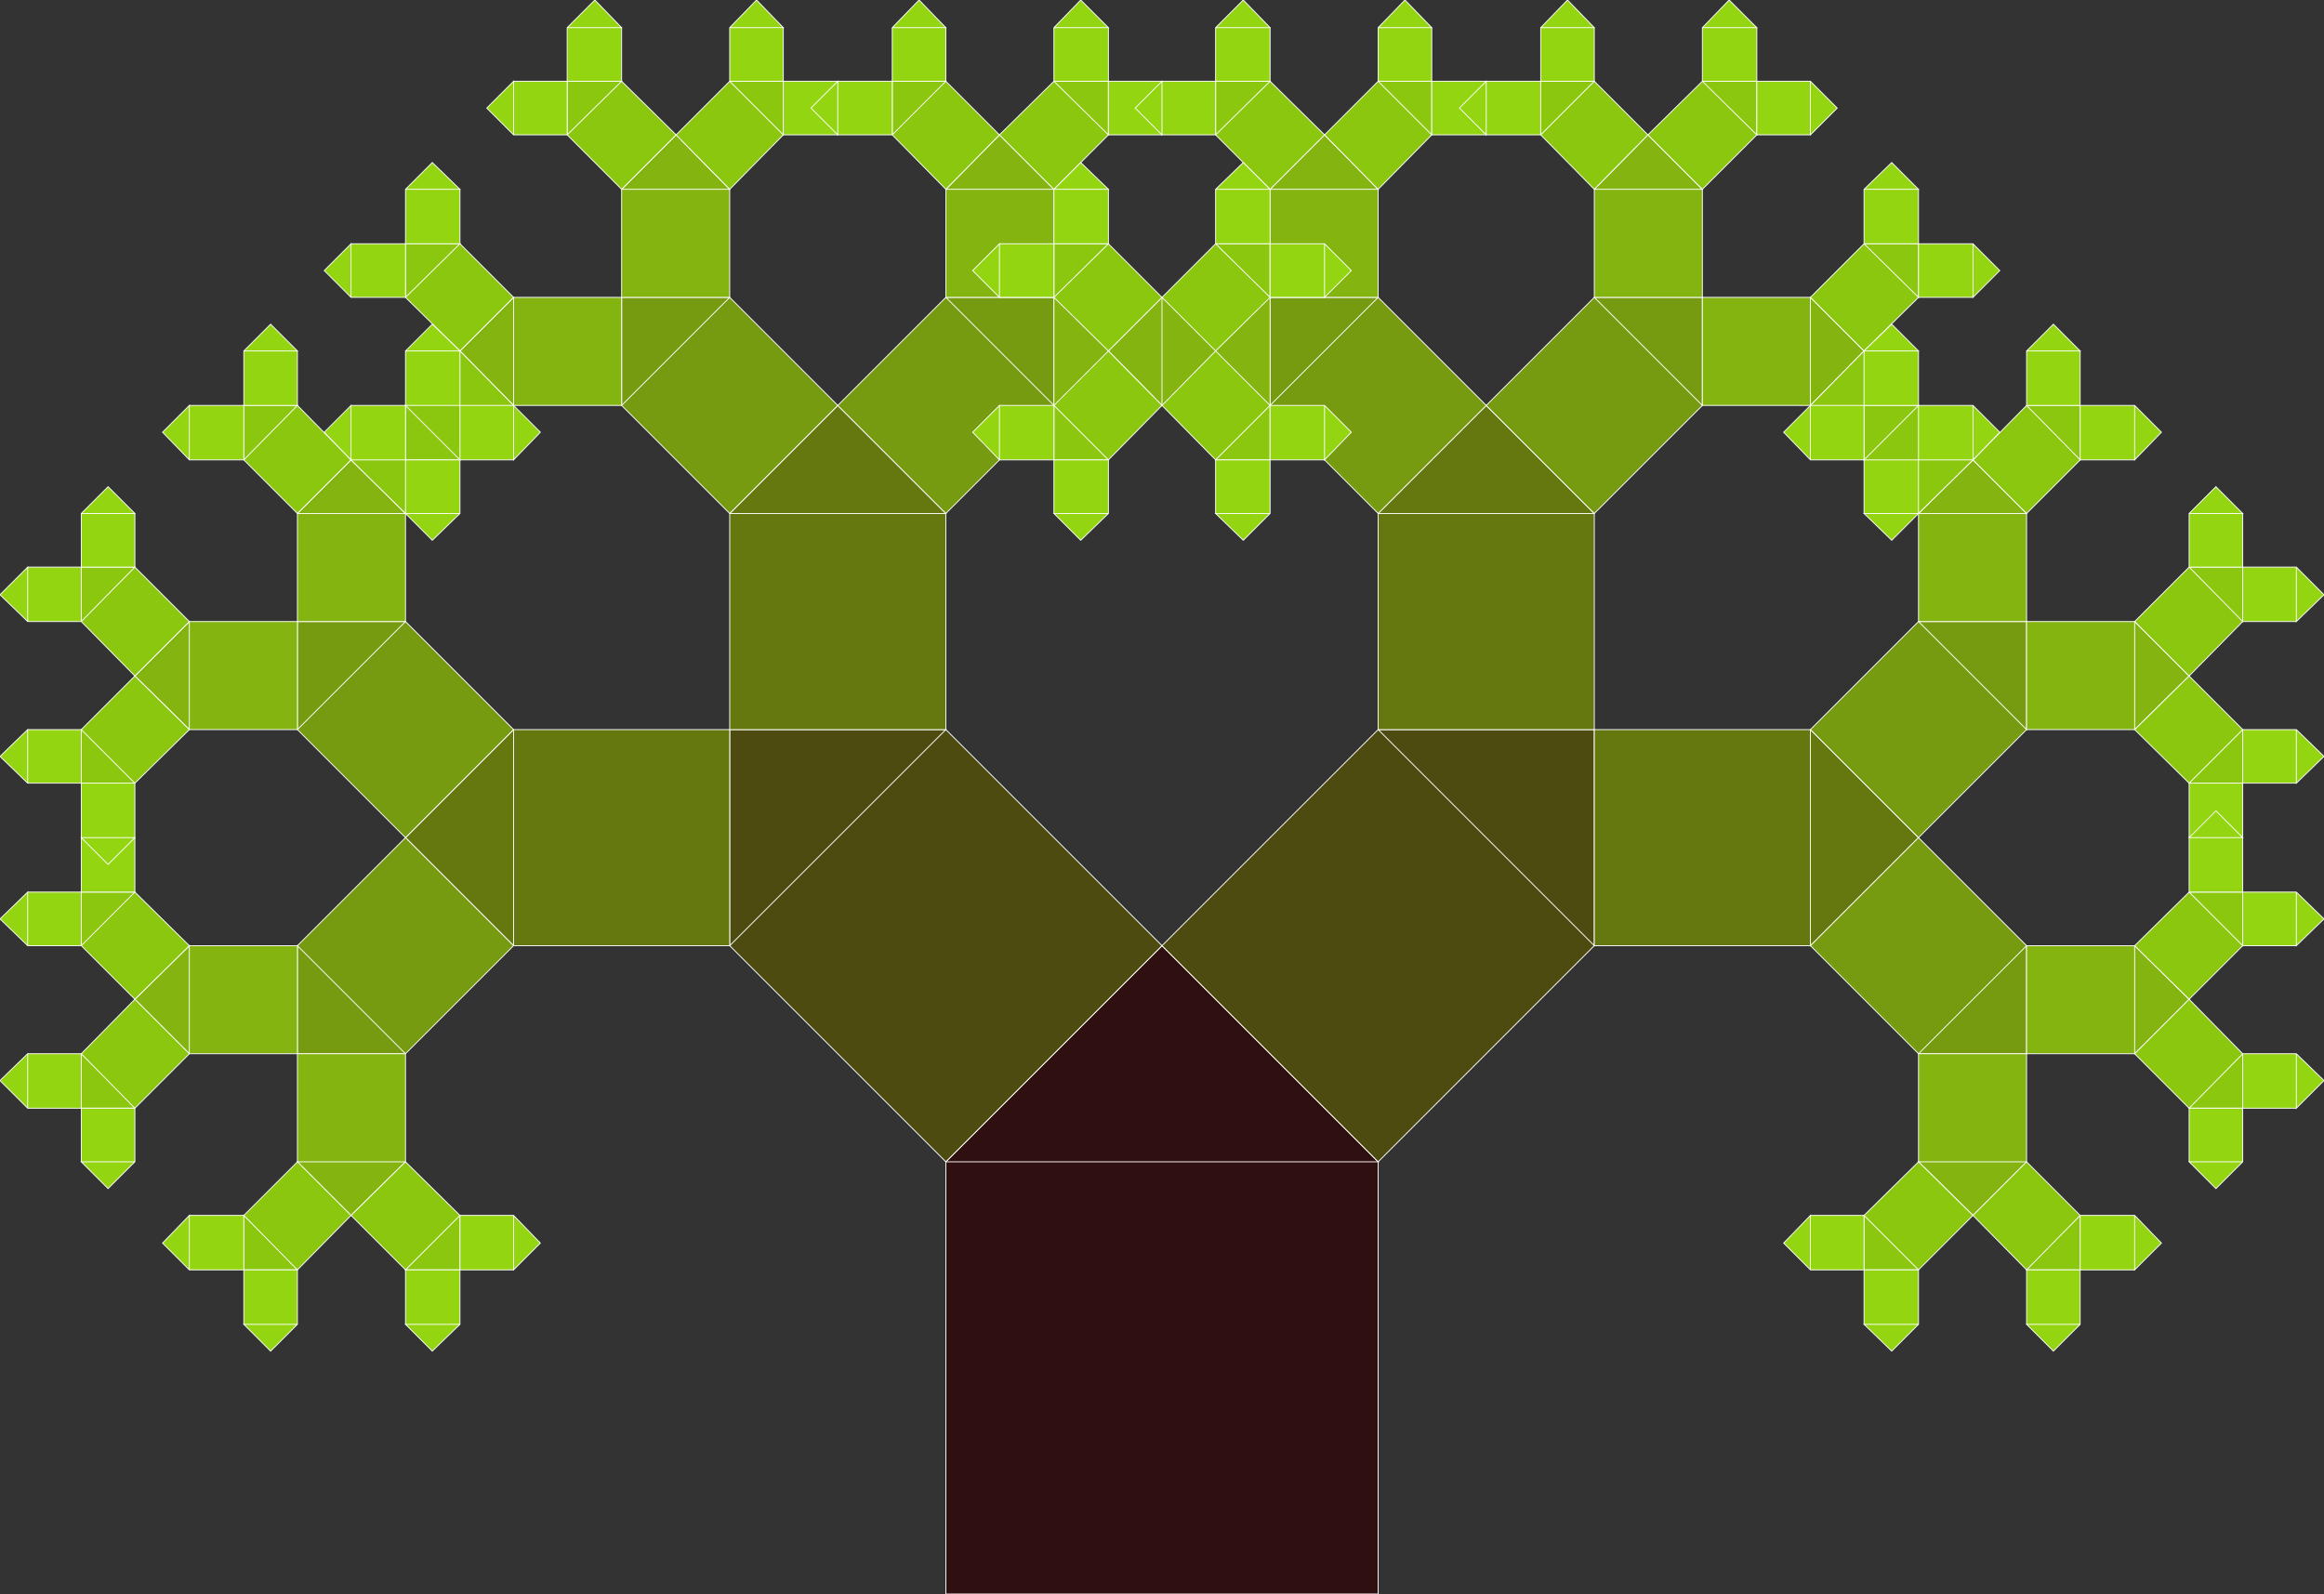<svg viewBox='-1094 -1844 2688 1844' stroke='#FFFFFF' xmlns='http://www.w3.org/2000/svg' xmlns:ev='http://www.w3.org/2001/xml-events'><rect x="-1094" y="-1844" width="2688" height="1844" fill="#333333" stroke="none"/><g fill='#300F10'><polygon points=' 0 0 0 -500 250 -750 500 -500 0 -500 500 -500 500 0'></polygon></g><g fill='#4E4B10'><polygon points=' 0 -500 -250 -750 -250 -1000 0 -1000 -250 -750 0 -1000 250 -750'></polygon><polygon points=' 250 -750 500 -1000 750 -1000 750 -750 500 -1000 750 -750 500 -500'></polygon></g><g fill='#657810'><polygon points=' -250 -750 -500 -750 -625 -875 -500 -1000 -500 -750 -500 -1000 -250 -1000'></polygon><polygon points=' -250 -1000 -250 -1250 -125 -1375 0 -1250 -250 -1250 0 -1250 0 -1000'></polygon><polygon points=' 500 -1000 500 -1250 625 -1375 750 -1250 500 -1250 750 -1250 750 -1000'></polygon><polygon points=' 750 -1000 1000 -1000 1125 -875 1000 -750 1000 -1000 1000 -750 750 -750'></polygon></g><g fill='#769A10'><polygon points=' -500 -750 -625 -625 -750 -625 -750 -750 -625 -625 -750 -750 -625 -875'></polygon><polygon points=' -625 -875 -750 -1000 -750 -1125 -625 -1125 -750 -1000 -625 -1125 -500 -1000'></polygon><polygon points=' -250 -1250 -375 -1375 -375 -1500 -250 -1500 -375 -1375 -250 -1500 -125 -1375'></polygon><polygon points=' -125 -1375 0 -1500 125 -1500 125 -1375 0 -1500 125 -1375 0 -1250'></polygon><polygon points=' 500 -1250 375 -1375 375 -1500 500 -1500 375 -1375 500 -1500 625 -1375'></polygon><polygon points=' 625 -1375 750 -1500 875 -1500 875 -1375 750 -1500 875 -1375 750 -1250'></polygon><polygon points=' 1000 -1000 1125 -1125 1250 -1125 1250 -1000 1125 -1125 1250 -1000 1125 -875'></polygon><polygon points=' 1125 -875 1250 -750 1250 -625 1125 -625 1250 -750 1125 -625 1000 -750'></polygon></g><g fill='#83B410'><polygon points=' -625 -625 -625 -500 -688 -438 -750 -500 -625 -500 -750 -500 -750 -625'></polygon><polygon points=' -750 -625 -875 -625 -938 -688 -875 -750 -875 -625 -875 -750 -750 -750'></polygon><polygon points=' -750 -1000 -875 -1000 -938 -1062 -875 -1125 -875 -1000 -875 -1125 -750 -1125'></polygon><polygon points=' -750 -1125 -750 -1250 -688 -1312 -625 -1250 -750 -1250 -625 -1250 -625 -1125'></polygon><polygon points=' -375 -1375 -500 -1375 -562 -1438 -500 -1500 -500 -1375 -500 -1500 -375 -1500'></polygon><polygon points=' -375 -1500 -375 -1625 -312 -1688 -250 -1625 -375 -1625 -250 -1625 -250 -1500'></polygon><polygon points=' 0 -1500 0 -1625 62 -1688 125 -1625 0 -1625 125 -1625 125 -1500'></polygon><polygon points=' 125 -1500 250 -1500 312 -1438 250 -1375 250 -1500 250 -1375 125 -1375'></polygon><polygon points=' 375 -1375 250 -1375 188 -1438 250 -1500 250 -1375 250 -1500 375 -1500'></polygon><polygon points=' 375 -1500 375 -1625 438 -1688 500 -1625 375 -1625 500 -1625 500 -1500'></polygon><polygon points=' 750 -1500 750 -1625 812 -1688 875 -1625 750 -1625 875 -1625 875 -1500'></polygon><polygon points=' 875 -1500 1000 -1500 1062 -1438 1000 -1375 1000 -1500 1000 -1375 875 -1375'></polygon><polygon points=' 1125 -1125 1125 -1250 1188 -1312 1250 -1250 1125 -1250 1250 -1250 1250 -1125'></polygon><polygon points=' 1250 -1125 1375 -1125 1438 -1062 1375 -1000 1375 -1125 1375 -1000 1250 -1000'></polygon><polygon points=' 1250 -750 1375 -750 1438 -688 1375 -625 1375 -750 1375 -625 1250 -625'></polygon><polygon points=' 1250 -625 1250 -500 1188 -438 1125 -500 1250 -500 1125 -500 1125 -625'></polygon></g><g fill='#8CC710'><polygon points=' -625 -500 -562 -438 -562 -375 -625 -375 -562 -438 -625 -375 -688 -438'></polygon><polygon points=' -688 -438 -750 -375 -812 -375 -812 -438 -750 -375 -812 -438 -750 -500'></polygon><polygon points=' -875 -625 -938 -562 -1000 -562 -1000 -625 -938 -562 -1000 -625 -938 -688'></polygon><polygon points=' -938 -688 -1000 -750 -1000 -812 -938 -812 -1000 -750 -938 -812 -875 -750'></polygon><polygon points=' -875 -1000 -938 -938 -1000 -938 -1000 -1000 -938 -938 -1000 -1000 -938 -1062'></polygon><polygon points=' -938 -1062 -1000 -1125 -1000 -1188 -938 -1188 -1000 -1125 -938 -1188 -875 -1125'></polygon><polygon points=' -750 -1250 -812 -1312 -812 -1375 -750 -1375 -812 -1312 -750 -1375 -688 -1312'></polygon><polygon points=' -688 -1312 -625 -1375 -562 -1375 -562 -1312 -625 -1375 -562 -1312 -625 -1250'></polygon><polygon points=' -500 -1375 -562 -1312 -625 -1312 -625 -1375 -562 -1312 -625 -1375 -562 -1438'></polygon><polygon points=' -562 -1438 -625 -1500 -625 -1562 -562 -1562 -625 -1500 -562 -1562 -500 -1500'></polygon><polygon points=' -375 -1625 -438 -1688 -438 -1750 -375 -1750 -438 -1688 -375 -1750 -312 -1688'></polygon><polygon points=' -312 -1688 -250 -1750 -188 -1750 -188 -1688 -250 -1750 -188 -1688 -250 -1625'></polygon><polygon points=' 0 -1625 -62 -1688 -62 -1750 0 -1750 -62 -1688 0 -1750 62 -1688'></polygon><polygon points=' 62 -1688 125 -1750 188 -1750 188 -1688 125 -1750 188 -1688 125 -1625'></polygon><polygon points=' 250 -1500 312 -1562 375 -1562 375 -1500 312 -1562 375 -1500 312 -1438'></polygon><polygon points=' 312 -1438 375 -1375 375 -1312 312 -1312 375 -1375 312 -1312 250 -1375'></polygon><polygon points=' 250 -1375 188 -1312 125 -1312 125 -1375 188 -1312 125 -1375 188 -1438'></polygon><polygon points=' 188 -1438 125 -1500 125 -1562 188 -1562 125 -1500 188 -1562 250 -1500'></polygon><polygon points=' 375 -1625 312 -1688 312 -1750 375 -1750 312 -1688 375 -1750 438 -1688'></polygon><polygon points=' 438 -1688 500 -1750 562 -1750 562 -1688 500 -1750 562 -1688 500 -1625'></polygon><polygon points=' 750 -1625 688 -1688 688 -1750 750 -1750 688 -1688 750 -1750 812 -1688'></polygon><polygon points=' 812 -1688 875 -1750 938 -1750 938 -1688 875 -1750 938 -1688 875 -1625'></polygon><polygon points=' 1000 -1500 1062 -1562 1125 -1562 1125 -1500 1062 -1562 1125 -1500 1062 -1438'></polygon><polygon points=' 1062 -1438 1125 -1375 1125 -1312 1062 -1312 1125 -1375 1062 -1312 1000 -1375'></polygon><polygon points=' 1125 -1250 1062 -1312 1062 -1375 1125 -1375 1062 -1312 1125 -1375 1188 -1312'></polygon><polygon points=' 1188 -1312 1250 -1375 1312 -1375 1312 -1312 1250 -1375 1312 -1312 1250 -1250'></polygon><polygon points=' 1375 -1125 1438 -1188 1500 -1188 1500 -1125 1438 -1188 1500 -1125 1438 -1062'></polygon><polygon points=' 1438 -1062 1500 -1000 1500 -938 1438 -938 1500 -1000 1438 -938 1375 -1000'></polygon><polygon points=' 1375 -750 1438 -812 1500 -812 1500 -750 1438 -812 1500 -750 1438 -688'></polygon><polygon points=' 1438 -688 1500 -625 1500 -562 1438 -562 1500 -625 1438 -562 1375 -625'></polygon><polygon points=' 1250 -500 1312 -438 1312 -375 1250 -375 1312 -438 1250 -375 1188 -438'></polygon><polygon points=' 1188 -438 1125 -375 1062 -375 1062 -438 1125 -375 1062 -438 1125 -500'></polygon></g><g fill='#93D510'><polygon points=' -562 -438 -500 -438 -469 -406 -500 -375 -500 -438 -500 -375 -562 -375'></polygon><polygon points=' -562 -375 -562 -312 -594 -281 -625 -312 -562 -312 -625 -312 -625 -375'></polygon><polygon points=' -750 -375 -750 -312 -781 -281 -812 -312 -750 -312 -812 -312 -812 -375'></polygon><polygon points=' -812 -375 -875 -375 -906 -406 -875 -438 -875 -375 -875 -438 -812 -438'></polygon><polygon points=' -938 -562 -938 -500 -969 -469 -1000 -500 -938 -500 -1000 -500 -1000 -562'></polygon><polygon points=' -1000 -562 -1062 -562 -1094 -594 -1062 -625 -1062 -562 -1062 -625 -1000 -625'></polygon><polygon points=' -1000 -750 -1062 -750 -1094 -781 -1062 -812 -1062 -750 -1062 -812 -1000 -812'></polygon><polygon points=' -1000 -812 -1000 -875 -969 -906 -938 -875 -1000 -875 -938 -875 -938 -812'></polygon><polygon points=' -938 -938 -938 -875 -969 -844 -1000 -875 -938 -875 -1000 -875 -1000 -938'></polygon><polygon points=' -1000 -938 -1062 -938 -1094 -969 -1062 -1000 -1062 -938 -1062 -1000 -1000 -1000'></polygon><polygon points=' -1000 -1125 -1062 -1125 -1094 -1156 -1062 -1188 -1062 -1125 -1062 -1188 -1000 -1188'></polygon><polygon points=' -1000 -1188 -1000 -1250 -969 -1281 -938 -1250 -1000 -1250 -938 -1250 -938 -1188'></polygon><polygon points=' -812 -1312 -875 -1312 -906 -1344 -875 -1375 -875 -1312 -875 -1375 -812 -1375'></polygon><polygon points=' -812 -1375 -812 -1438 -781 -1469 -750 -1438 -812 -1438 -750 -1438 -750 -1375'></polygon><polygon points=' -625 -1375 -625 -1438 -594 -1469 -562 -1438 -625 -1438 -562 -1438 -562 -1375'></polygon><polygon points=' -562 -1375 -500 -1375 -469 -1344 -500 -1312 -500 -1375 -500 -1312 -562 -1312'></polygon><polygon points=' -562 -1312 -562 -1250 -594 -1219 -625 -1250 -562 -1250 -625 -1250 -625 -1312'></polygon><polygon points=' -625 -1312 -688 -1312 -719 -1344 -688 -1375 -688 -1312 -688 -1375 -625 -1375'></polygon><polygon points=' -625 -1500 -688 -1500 -719 -1531 -688 -1562 -688 -1500 -688 -1562 -625 -1562'></polygon><polygon points=' -625 -1562 -625 -1625 -594 -1656 -562 -1625 -625 -1625 -562 -1625 -562 -1562'></polygon><polygon points=' -438 -1688 -500 -1688 -531 -1719 -500 -1750 -500 -1688 -500 -1750 -438 -1750'></polygon><polygon points=' -438 -1750 -438 -1812 -406 -1844 -375 -1812 -438 -1812 -375 -1812 -375 -1750'></polygon><polygon points=' -250 -1750 -250 -1812 -219 -1844 -188 -1812 -250 -1812 -188 -1812 -188 -1750'></polygon><polygon points=' -188 -1750 -125 -1750 -94 -1719 -125 -1688 -125 -1750 -125 -1688 -188 -1688'></polygon><polygon points=' -62 -1688 -125 -1688 -156 -1719 -125 -1750 -125 -1688 -125 -1750 -62 -1750'></polygon><polygon points=' -62 -1750 -62 -1812 -31 -1844 0 -1812 -62 -1812 0 -1812 0 -1750'></polygon><polygon points=' 125 -1750 125 -1812 156 -1844 188 -1812 125 -1812 188 -1812 188 -1750'></polygon><polygon points=' 188 -1750 250 -1750 281 -1719 250 -1688 250 -1750 250 -1688 188 -1688'></polygon><polygon points=' 312 -1562 312 -1625 344 -1656 375 -1625 312 -1625 375 -1625 375 -1562'></polygon><polygon points=' 375 -1562 438 -1562 469 -1531 438 -1500 438 -1562 438 -1500 375 -1500'></polygon><polygon points=' 375 -1375 438 -1375 469 -1344 438 -1312 438 -1375 438 -1312 375 -1312'></polygon><polygon points=' 375 -1312 375 -1250 344 -1219 312 -1250 375 -1250 312 -1250 312 -1312'></polygon><polygon points=' 188 -1312 188 -1250 156 -1219 125 -1250 188 -1250 125 -1250 125 -1312'></polygon><polygon points=' 125 -1312 62 -1312 31 -1344 62 -1375 62 -1312 62 -1375 125 -1375'></polygon><polygon points=' 125 -1500 62 -1500 31 -1531 62 -1562 62 -1500 62 -1562 125 -1562'></polygon><polygon points=' 125 -1562 125 -1625 156 -1656 188 -1625 125 -1625 188 -1625 188 -1562'></polygon><polygon points=' 312 -1688 250 -1688 219 -1719 250 -1750 250 -1688 250 -1750 312 -1750'></polygon><polygon points=' 312 -1750 312 -1812 344 -1844 375 -1812 312 -1812 375 -1812 375 -1750'></polygon><polygon points=' 500 -1750 500 -1812 531 -1844 562 -1812 500 -1812 562 -1812 562 -1750'></polygon><polygon points=' 562 -1750 625 -1750 656 -1719 625 -1688 625 -1750 625 -1688 562 -1688'></polygon><polygon points=' 688 -1688 625 -1688 594 -1719 625 -1750 625 -1688 625 -1750 688 -1750'></polygon><polygon points=' 688 -1750 688 -1812 719 -1844 750 -1812 688 -1812 750 -1812 750 -1750'></polygon><polygon points=' 875 -1750 875 -1812 906 -1844 938 -1812 875 -1812 938 -1812 938 -1750'></polygon><polygon points=' 938 -1750 1000 -1750 1031 -1719 1000 -1688 1000 -1750 1000 -1688 938 -1688'></polygon><polygon points=' 1062 -1562 1062 -1625 1094 -1656 1125 -1625 1062 -1625 1125 -1625 1125 -1562'></polygon><polygon points=' 1125 -1562 1188 -1562 1219 -1531 1188 -1500 1188 -1562 1188 -1500 1125 -1500'></polygon><polygon points=' 1125 -1375 1188 -1375 1219 -1344 1188 -1312 1188 -1375 1188 -1312 1125 -1312'></polygon><polygon points=' 1125 -1312 1125 -1250 1094 -1219 1062 -1250 1125 -1250 1062 -1250 1062 -1312'></polygon><polygon points=' 1062 -1312 1000 -1312 969 -1344 1000 -1375 1000 -1312 1000 -1375 1062 -1375'></polygon><polygon points=' 1062 -1375 1062 -1438 1094 -1469 1125 -1438 1062 -1438 1125 -1438 1125 -1375'></polygon><polygon points=' 1250 -1375 1250 -1438 1281 -1469 1312 -1438 1250 -1438 1312 -1438 1312 -1375'></polygon><polygon points=' 1312 -1375 1375 -1375 1406 -1344 1375 -1312 1375 -1375 1375 -1312 1312 -1312'></polygon><polygon points=' 1438 -1188 1438 -1250 1469 -1281 1500 -1250 1438 -1250 1500 -1250 1500 -1188'></polygon><polygon points=' 1500 -1188 1562 -1188 1594 -1156 1562 -1125 1562 -1188 1562 -1125 1500 -1125'></polygon><polygon points=' 1500 -1000 1562 -1000 1594 -969 1562 -938 1562 -1000 1562 -938 1500 -938'></polygon><polygon points=' 1500 -938 1500 -875 1469 -844 1438 -875 1500 -875 1438 -875 1438 -938'></polygon><polygon points=' 1438 -812 1438 -875 1469 -906 1500 -875 1438 -875 1500 -875 1500 -812'></polygon><polygon points=' 1500 -812 1562 -812 1594 -781 1562 -750 1562 -812 1562 -750 1500 -750'></polygon><polygon points=' 1500 -625 1562 -625 1594 -594 1562 -562 1562 -625 1562 -562 1500 -562'></polygon><polygon points=' 1500 -562 1500 -500 1469 -469 1438 -500 1500 -500 1438 -500 1438 -562'></polygon><polygon points=' 1312 -438 1375 -438 1406 -406 1375 -375 1375 -438 1375 -375 1312 -375'></polygon><polygon points=' 1312 -375 1312 -312 1281 -281 1250 -312 1312 -312 1250 -312 1250 -375'></polygon><polygon points=' 1125 -375 1125 -312 1094 -281 1062 -312 1125 -312 1062 -312 1062 -375'></polygon><polygon points=' 1062 -375 1000 -375 969 -406 1000 -438 1000 -375 1000 -438 1062 -438'></polygon></g></svg>